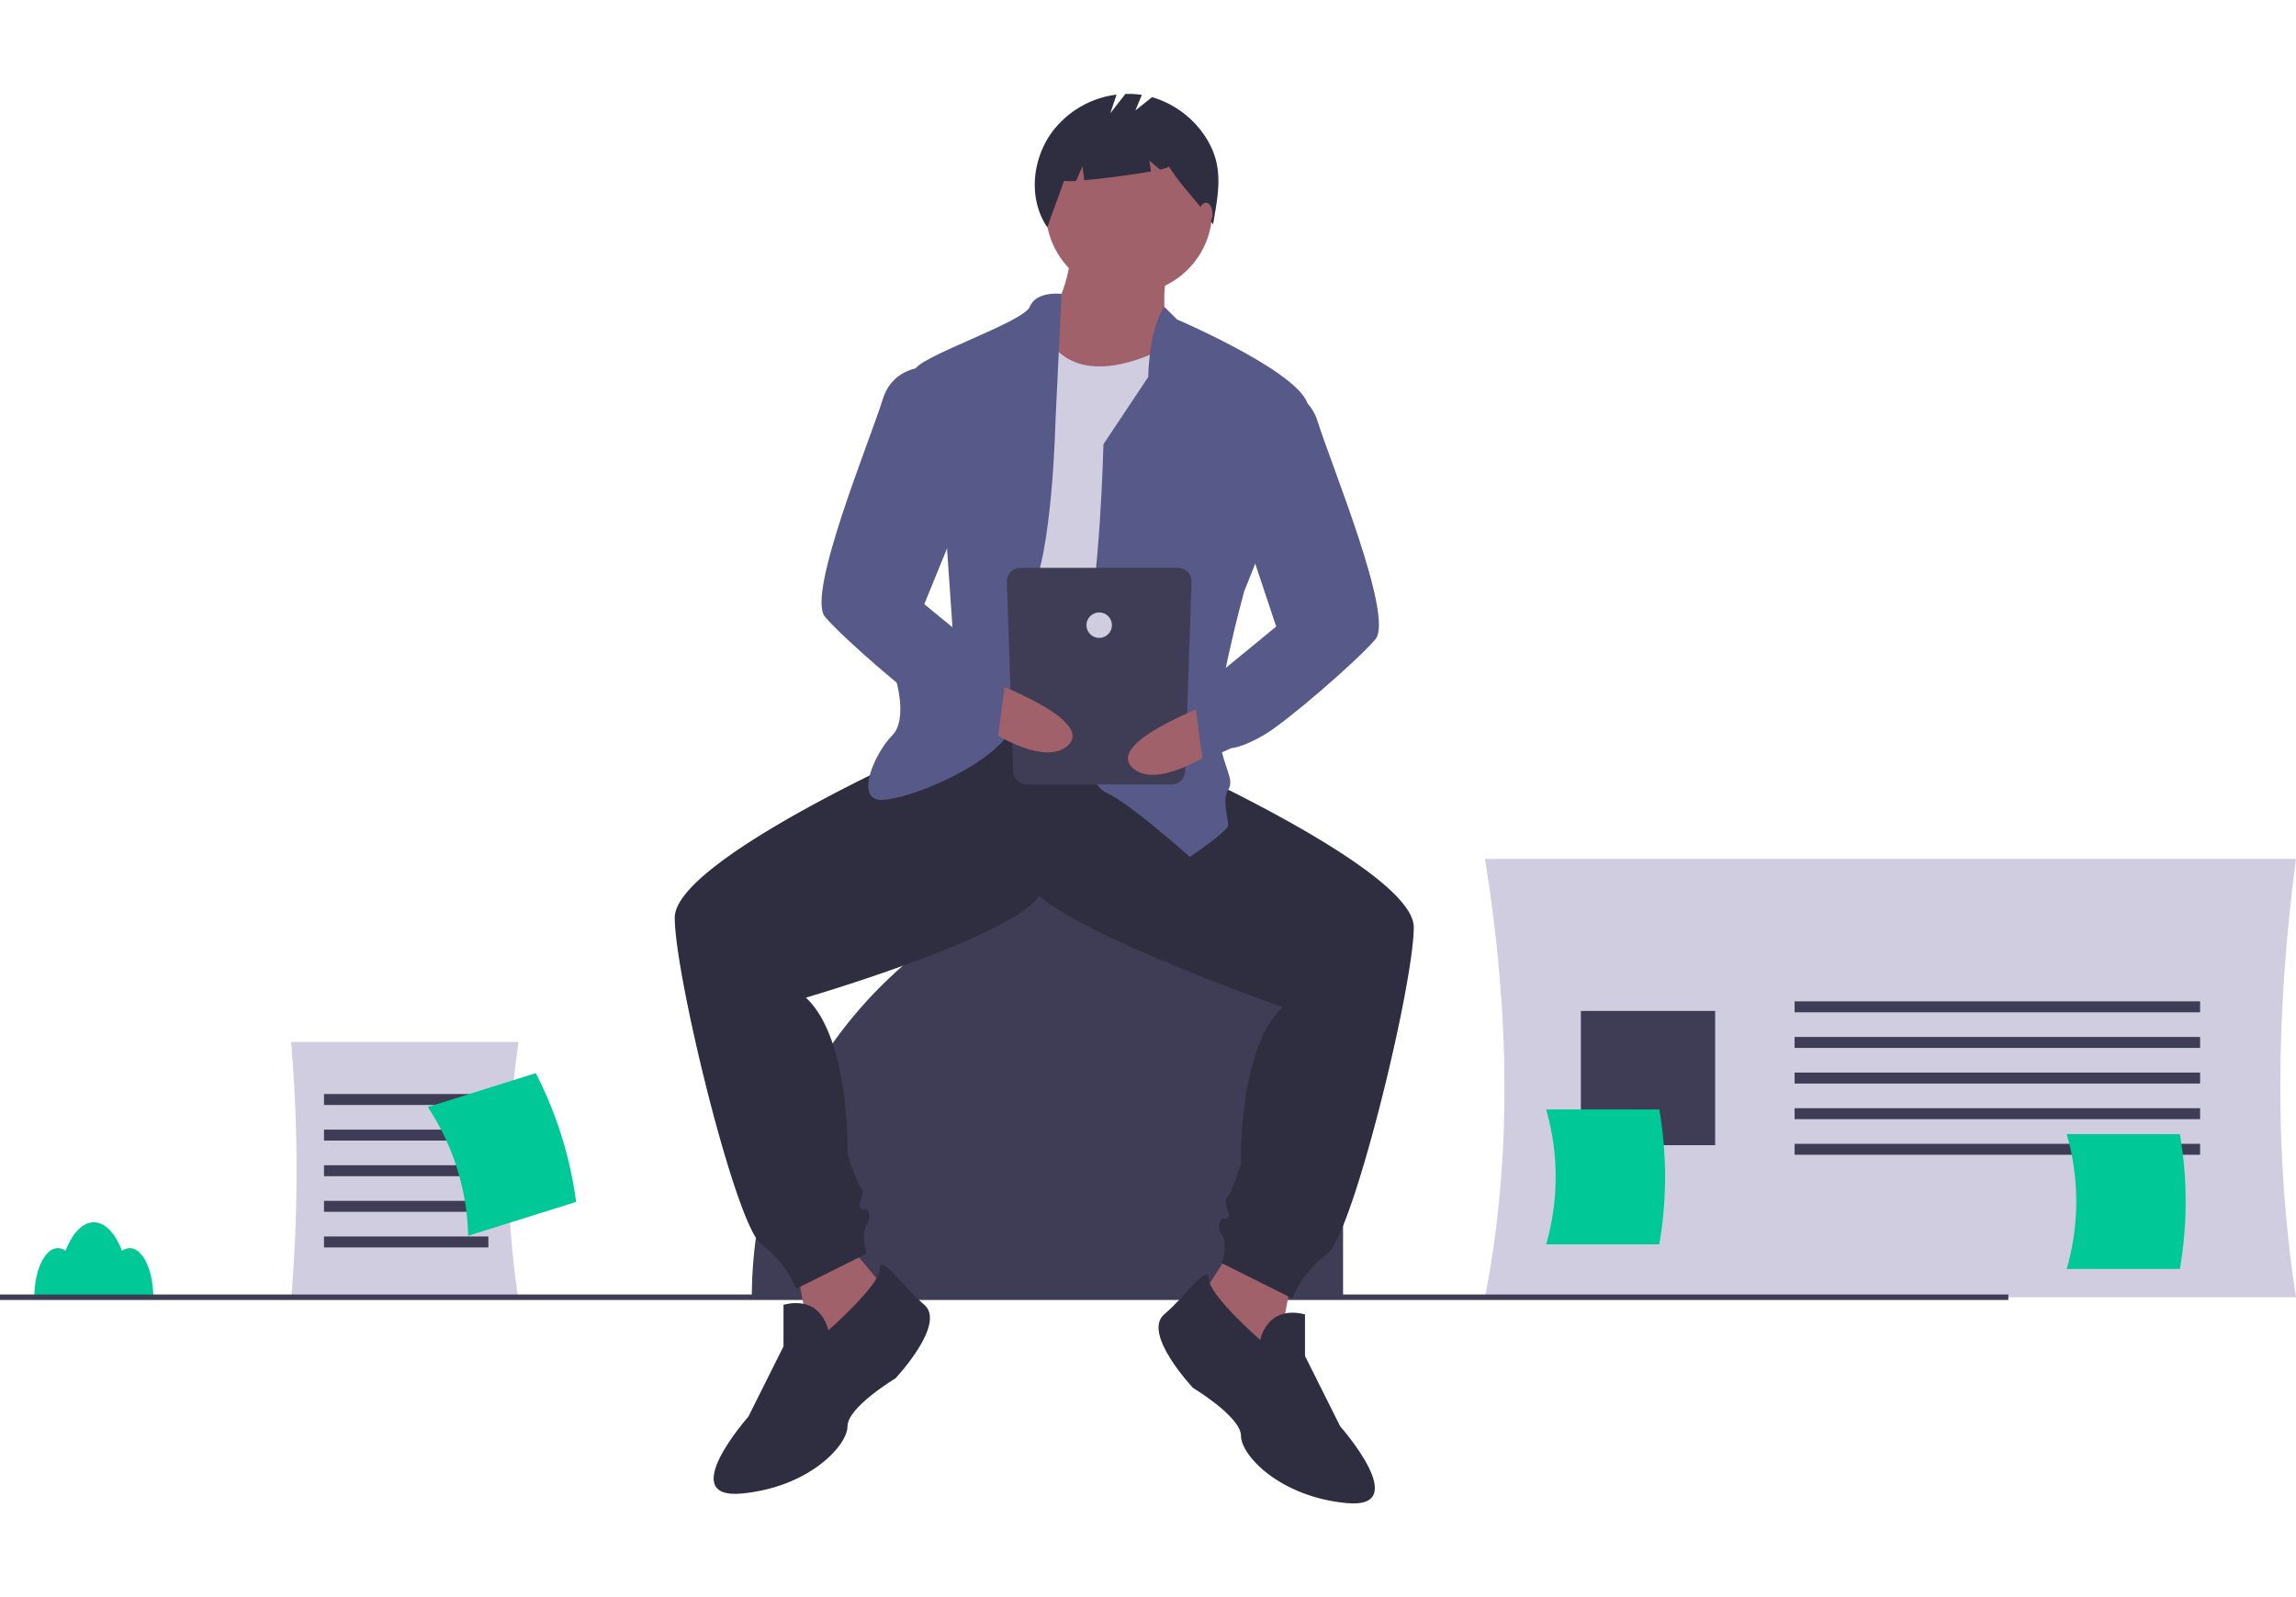 <svg
    id="befb3988-1ef2-42f3-9de0-b031ba9e9b47"
    data-name="Layer 1"
    xmlns="http://www.w3.org/2000/svg"
    width="793"
    height="551.732"
    viewBox="0 0 946 580.794"
  >
    <title>online_everywhere</title>
    <path
      d="M1073,655.427H738.852c11.198-57.151,10.159-117.641,0-180.621H1073C1064.515,538.877,1064.253,599.204,1073,655.427Z"
      transform="translate(-127 -159.603)"
      fill="#d0cde1"
    />
    <rect x="739.415" y="373.906" width="167.074" height="4.516" fill="#3f3d56" />
    <rect x="739.415" y="388.581" width="167.074" height="4.516" fill="#3f3d56" />
    <rect x="739.415" y="403.256" width="167.074" height="4.516" fill="#3f3d56" />
    <rect x="739.415" y="417.932" width="167.074" height="4.516" fill="#3f3d56" />
    <rect x="739.415" y="432.607" width="167.074" height="4.516" fill="#3f3d56" />
    <rect x="651.363" y="377.857" width="55.315" height="55.315" fill="#3f3d56" />
    <path
      d="M490.949,314.718h0a62.421,62.421,0,0,1,62.421,62.421V495.893a0,0,0,0,1,0,0H309.774a0,0,0,0,1,0,0v-0A181.174,181.174,0,0,1,490.949,314.718Z"
      fill="#3f3d56"
    />
    <path
      d="M180.444,635.202a5.392,5.392,0,0,0-3.179,1.119c-2.71-7.161-6.905-11.763-11.618-11.763s-8.908,4.602-11.618,11.763a5.392,5.392,0,0,0-3.179-1.119c-5.354,0-9.695,9.055-9.695,20.225h48.983C190.138,644.257,185.798,635.202,180.444,635.202Z"
      transform="translate(-127 -159.603)"
      fill="#00c896"
    />
    <path
      d="M340.641,656.359h-93.697a627.008,627.008,0,0,0,0-106.115h93.697C335.482,586.588,335.18,622.016,340.641,656.359Z"
      transform="translate(-127 -159.603)"
      fill="#d0cde1"
    />
    <rect x="133.49" y="412.09" width="67.733" height="4.516" fill="#3f3d56" />
    <rect x="133.49" y="426.765" width="67.733" height="4.516" fill="#3f3d56" />
    <rect x="133.49" y="441.441" width="67.733" height="4.516" fill="#3f3d56" />
    <rect x="133.49" y="456.116" width="67.733" height="4.516" fill="#3f3d56" />
    <rect x="133.49" y="470.792" width="67.733" height="4.516" fill="#3f3d56" />
    <rect y="494.696" width="827.467" height="2.258" fill="#3f3d56" />
    <polygon
      points="328.096 483.106 336.005 525.287 370.277 498.923 349.846 474.538 328.096 483.106"
      fill="#a0616a"
    />
    <polygon
      points="532.411 487.06 524.502 529.241 490.23 502.878 506.707 477.174 532.411 487.06"
      fill="#a0616a"
    />
    <path
      d="M528.913,408.076l-19.772,21.091s-104.135,46.136-104.135,69.862,25.045,126.543,35.59,134.452a45.871,45.871,0,0,1,14.5,18.454l29-14.5s-2.636-7.909,0-11.863,0-6.591,0-6.591-3.954,1.318-2.636-2.636,1.318-5.273,0-6.591-5.273-13.182-5.273-13.182,1.318-47.454-17.136-64.59c0,0,85.68-25.045,96.226-42.181s13.182-79.09,13.182-79.09Z"
      transform="translate(-127 -159.603)"
      fill="#2f2e41"
    />
    <path
      d="M468.278,669.072s-2.636-14.5-18.454-10.545v17.136L435.324,704.662s-30.318,34.272-2.636,31.636,43.499-19.772,43.499-27.681,19.772-19.772,19.772-19.772,21.091-22.409,11.863-30.318-18.243-21.32-18.348-14.614S468.278,669.072,468.278,669.072Z"
      transform="translate(-127 -159.603)"
      fill="#2f2e41"
    />
    <path
      d="M585.594,398.849l19.772,34.272s104.135,46.136,104.135,69.862-25.045,126.543-35.59,134.452a45.871,45.871,0,0,0-14.5,18.454L630.412,641.39s2.636-7.909,0-11.863,0-6.591,0-6.591,3.954,1.318,2.636-2.636-1.318-5.273,0-6.591,5.273-13.182,5.273-13.182-1.318-47.454,17.136-64.59c0,0-93.589-32.954-104.135-50.09-13.505-21.946-3.631-112.067-6.591-81.726Z"
      transform="translate(-127 -159.603)"
      fill="#2f2e41"
    />
    <path
      d="M646.23,673.026s2.636-14.5,18.454-10.545V679.617l14.5,29s30.318,34.272,2.636,31.636S638.321,720.48,638.321,712.571s-19.772-19.772-19.772-19.772-21.091-22.409-11.863-30.318,18.243-21.32,18.348-14.614S646.23,673.026,646.23,673.026Z"
      transform="translate(-127 -159.603)"
      fill="#2f2e41"
    />
    <circle cx="465.185" cy="48.113" r="34.272" fill="#a0616a" />
    <path
      d="M568.458,223.534s-1.318,27.681-18.454,35.59,27.681,35.59,27.681,35.59l32.954-17.136s-7.909-38.227-1.318-46.136S568.458,223.534,568.458,223.534Z"
      transform="translate(-127 -159.603)"
      fill="#a0616a"
    />
    <path
      d="M615.912,259.124s-45.92,31.314-59.869-4.115c0,0-33.721,13.342-32.402,22.569s-2.636,135.77-2.636,135.77,55.363,15.818,71.181,0S615.912,259.124,615.912,259.124Z"
      transform="translate(-127 -159.603)"
      fill="#d0cde1"
    />
    <path
      d="M606.748,247.346l5.209,5.187s55.363,23.727,54.045,36.908-26.363,75.135-26.363,75.135-13.182,47.454-10.545,60.635,6.591,17.136,3.954,21.091,0,11.863,0,14.5S617.23,473.984,617.23,473.984s-25.045-22.409-34.272-26.363-15.818-34.272-9.227-60.635,7.909-83.044,7.909-83.044l18.454-27.681S600.221,256.659,606.748,247.346Z"
      transform="translate(-127 -159.603)"
      fill="#575a89"
    />
    <path
      d="M564.38,241.988s-10.421-1.318-13.058,5.273-47.454,21.091-47.454,26.363,13.182,71.181,13.182,71.181l2.636,38.227L495.959,400.167s5.273,17.136-1.318,23.727-14.5,23.727-6.591,26.363,56.681-15.818,57.999-35.59S542.095,380.395,551.322,365.895s10.545-71.181,10.545-71.181Z"
      transform="translate(-127 -159.603)"
      fill="#575a89"
    />
    <path
      d="M624.193,178.146a39.582,39.582,0,0,0-22.516-17.213l-6.884,5.507,2.676-6.424a36.439,36.439,0,0,0-6.804-.393l-6.194,7.964,2.564-7.691a39.204,39.204,0,0,0-27.045,16.087c-7.883,11.367-9.213,27.175-1.46,38.631,2.128-6.541,4.712-12.678,6.84-19.219a19.361,19.361,0,0,0,5.043.025l2.59-6.042.723,5.787c8.026-.699,19.931-2.235,27.54-3.641l-.74-4.439,4.427,3.689c2.331-.537,3.715-1.023,3.601-1.395,5.659,9.123,12.585,14.95,18.243,24.073C628.947,200.582,631.421,189.885,624.193,178.146Z"
      transform="translate(-127 -159.603)"
      fill="#2f2e41"
    />
    <ellipse cx="496.821" cy="49.431" rx="2.768" ry="4.614" fill="#a0616a" />
    <path
      d="M609.671,444.134h-59.568a5.653,5.653,0,0,1-5.653-5.653l-2.625-77.943a5.653,5.653,0,0,1,5.653-5.653H612.296a5.653,5.653,0,0,1,5.653,5.653l-2.625,77.943A5.653,5.653,0,0,1,609.671,444.134Z"
      transform="translate(-127 -159.603)"
      fill="#3f3d56"
    />
    <circle cx="452.887" cy="218.907" r="5.25" fill="#d0cde1" />
    <path
      d="M633.396,407.906s-52.618,18.038-39.61,29.524,47.664-16.88,47.664-16.88Z"
      transform="translate(-127 -159.603)"
      fill="#a0616a"
    />
    <path
      d="M644.911,281.533s19.772-3.954,25.045,13.182,31.636,80.408,23.727,89.635-36.908,34.272-46.136,39.545-13.182,5.273-13.182,5.273l-11.863,5.273-3.954-30.318,13.529-8.014,20.743-17.031-11.863-35.59Z"
      transform="translate(-127 -159.603)"
      fill="#575a89"
    />
    <path
      d="M527.247,398.679S579.865,416.717,566.857,428.203s-47.664-16.88-47.664-16.88Z"
      transform="translate(-127 -159.603)"
      fill="#a0616a"
    />
    <path
      d="M515.732,272.306s-19.772-3.954-25.045,13.182S459.051,365.895,466.96,375.122s36.908,34.272,46.136,39.545,13.182,5.273,13.182,5.273l11.863,5.273,3.954-30.318-13.529-8.014-20.743-17.031,19.113-46.795Z"
      transform="translate(-127 -159.603)"
      fill="#575a89"
    />
    <path
      d="M319.882,630.093l44.495-13.939a163.079,163.079,0,0,0-16.619-53.051l-44.495,13.939A100.031,100.031,0,0,1,319.882,630.093Z"
      transform="translate(-127 -159.603)"
      fill="#00c896"
    />
    <path
      d="M764.031,633.634h46.627a163.079,163.079,0,0,0,0-55.593h-46.627A100.031,100.031,0,0,1,764.031,633.634Z"
      transform="translate(-127 -159.603)"
      fill="#00c896"
    />
    <path
      d="M978.518,643.794h46.627a163.08,163.08,0,0,0,0-55.593H978.518A100.031,100.031,0,0,1,978.518,643.794Z"
      transform="translate(-127 -159.603)"
      fill="#00c896"
    />
  </svg>